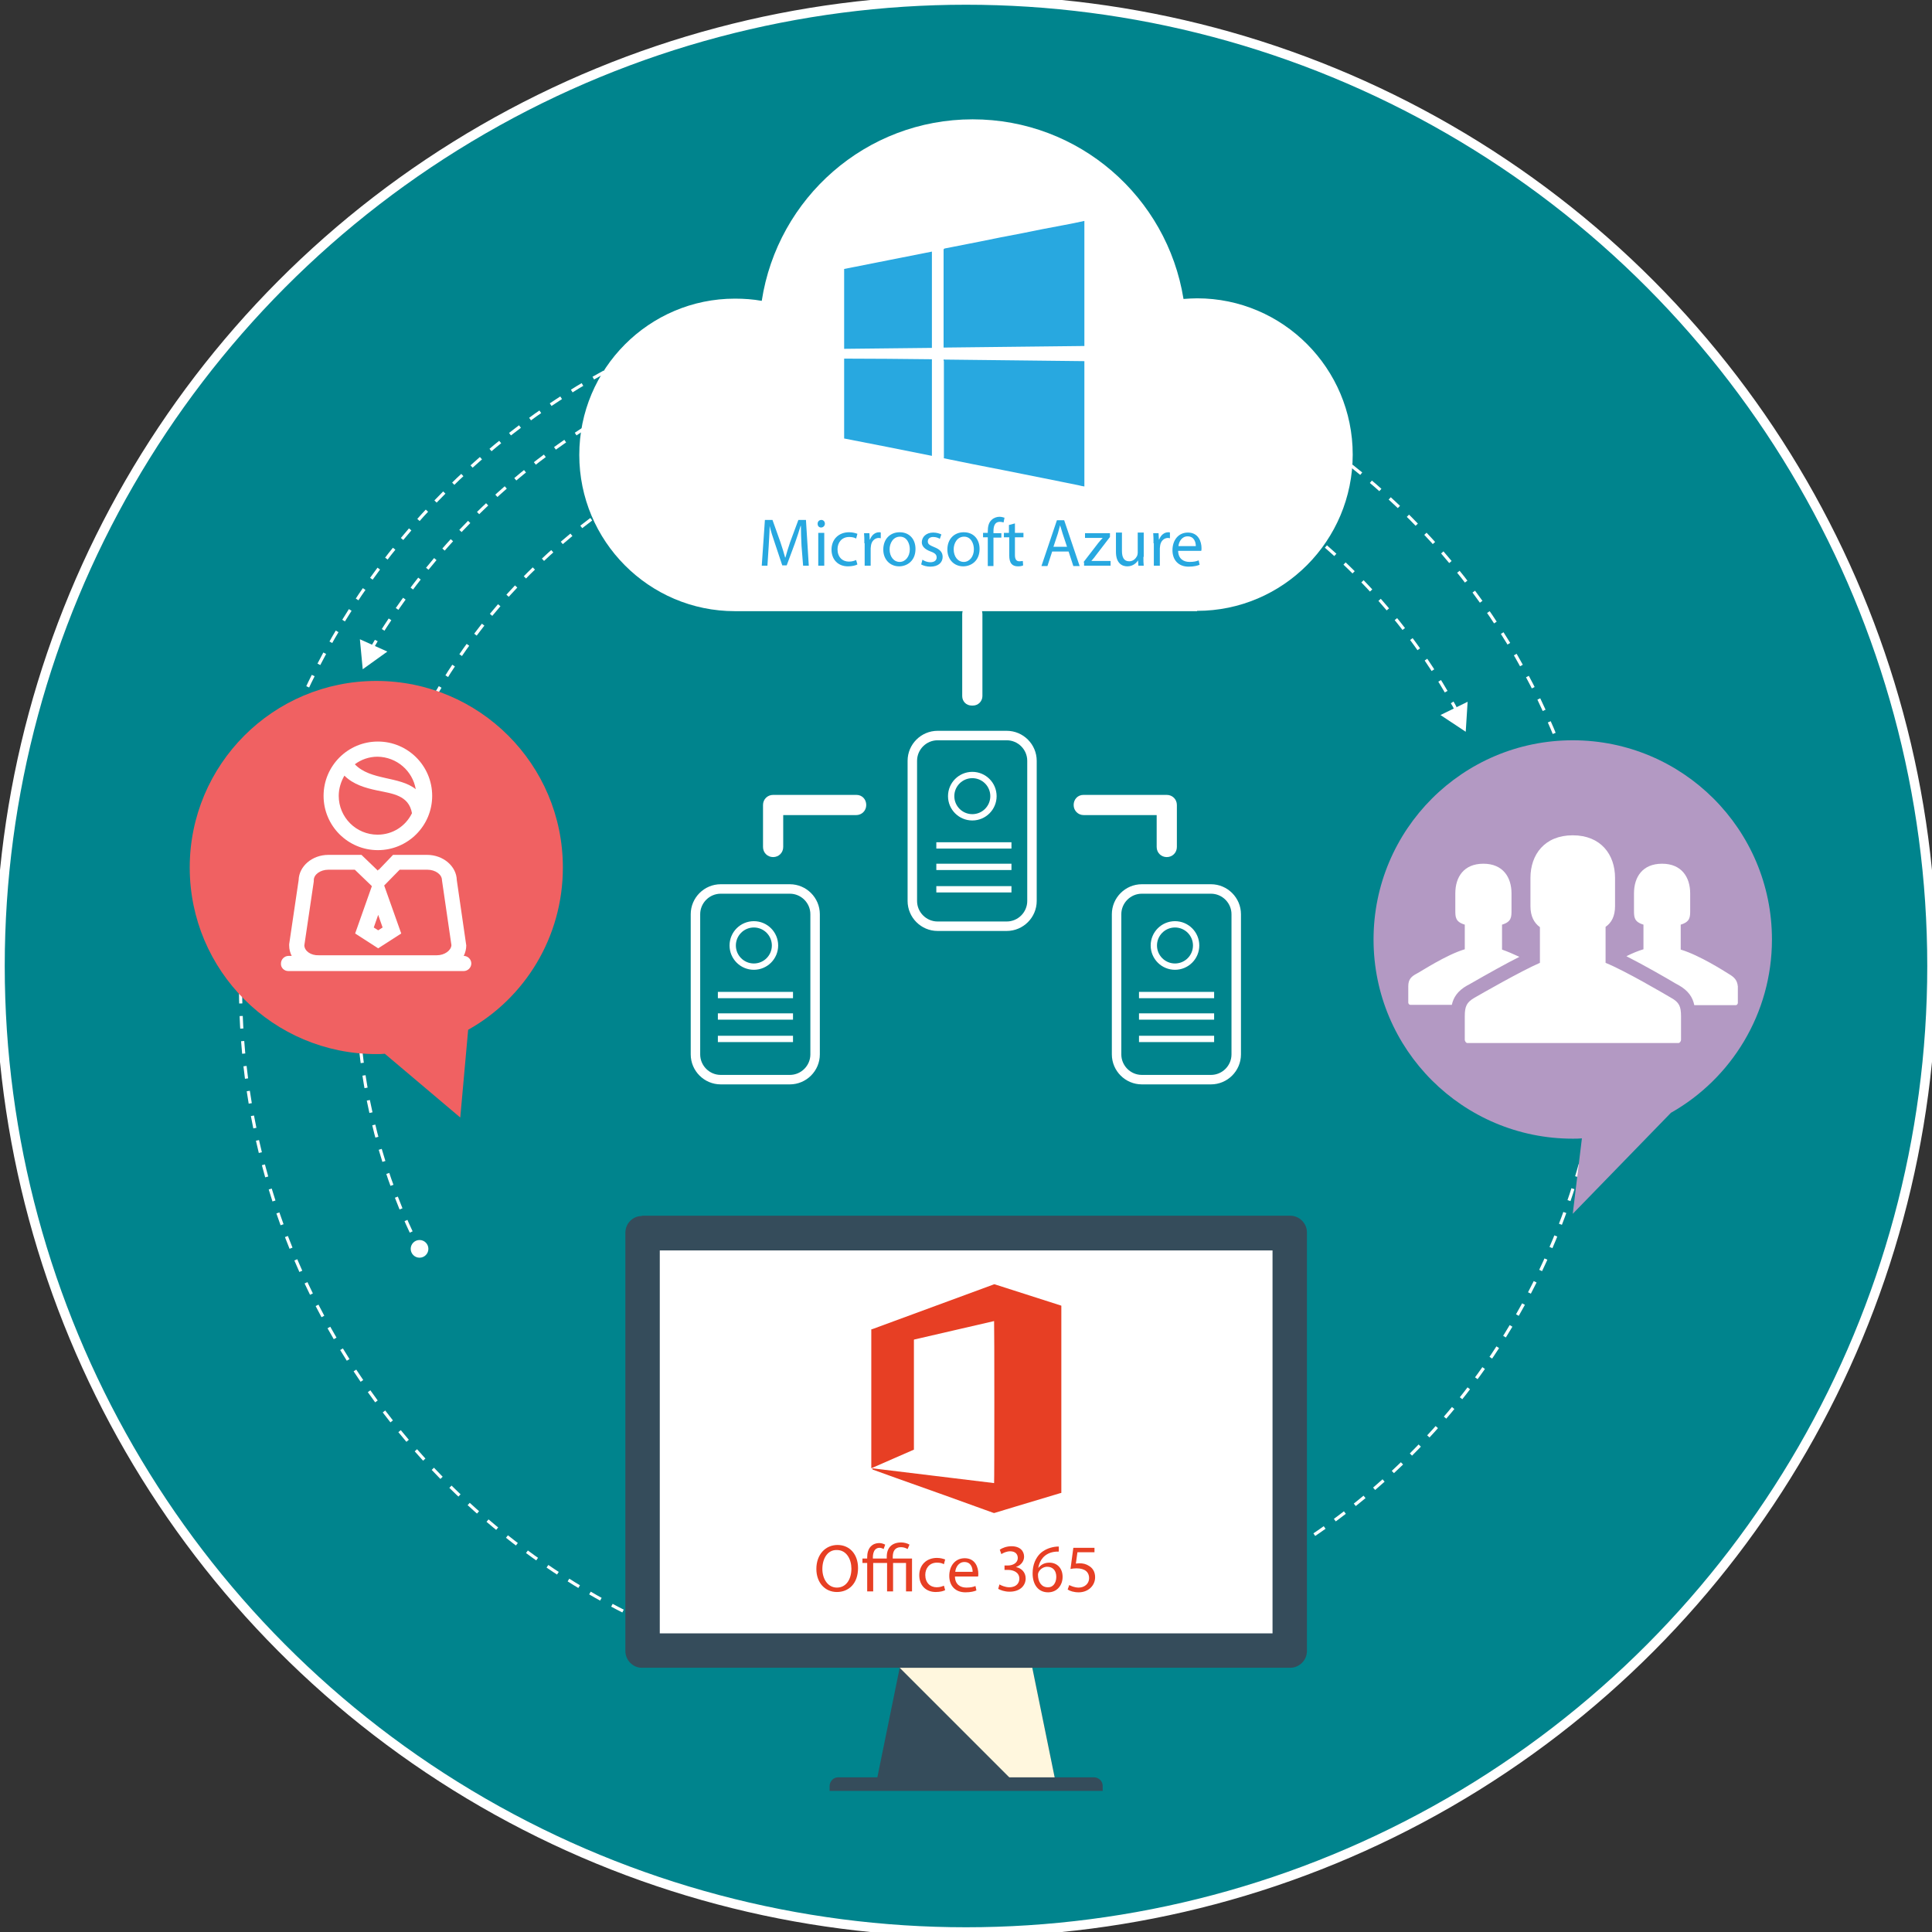 <?xml version="1.0" encoding="utf-8"?>
<!-- Generator: Adobe Illustrator 20.0.0, SVG Export Plug-In . SVG Version: 6.00 Build 0)  -->
<svg version="1.1" id="Layer_1" xmlns="http://www.w3.org/2000/svg" xmlns:xlink="http://www.w3.org/1999/xlink" x="0px" y="0px"
	 viewBox="0 0 612 612" style="enable-background:new 0 0 612 612;" xml:space="preserve">
<rect x="0" y="0" width="612" height="612" fill="#333333" stroke="none"/>
<style type="text/css">
	.st0{fill:#575756;}
	
		.st1{clip-path:url(#SVGID_4_);fill-rule:evenodd;clip-rule:evenodd;fill:#00848D;stroke:#FFFFFF;stroke-width:3;stroke-miterlimit:10;}
	.st2{fill:none;stroke:#FFFFFF;stroke-miterlimit:10;}
	.st3{fill:none;stroke:#FFFFFF;stroke-miterlimit:10;stroke-dasharray:3.979,3.979;}
	.st4{fill:none;stroke:#FFFFFF;stroke-miterlimit:10;stroke-dasharray:3.998,3.998;}
	.st5{fill:none;stroke:#FFFFFF;stroke-miterlimit:10;stroke-dasharray:3.982,3.982;}
	.st6{fill:#FFFFFF;}
	.st7{fill-rule:evenodd;clip-rule:evenodd;fill:#FFFFFF;}
	.st8{fill:#28A8E0;}
	.st9{fill:#B399C3;}
	.st10{fill:#354C5B;}
	.st11{fill:#FFF7DE;}
	.st12{fill:#E73F24;}
	.st13{fill:#00848D;stroke:#FFFFFF;stroke-width:3;stroke-miterlimit:10;}
	.st14{fill:none;stroke:#FFFFFF;stroke-width:2;stroke-miterlimit:10;}
	.st15{fill:#F06162;}
</style>
<path class="st0" d="M305.4,305.6l0,0.1c0,0.3,0.5,0.6,1.2,0.6"/>
<path class="st0" d="M305.4,306.4c0.7,0,1.2-0.3,1.2-0.6c0,0,0-0.1,0-0.1"/>
<g>
	<g>
		<g>
			<defs>
				<circle id="SVGID_1_" cx="306" cy="306" r="306"/>
			</defs>
			<clipPath id="SVGID_2_">
				<use xlink:href="#SVGID_1_"  style="overflow:visible;"/>
			</clipPath>
		</g>
		<g>
			<defs>
				<circle id="SVGID_3_" cx="306" cy="306" r="306"/>
			</defs>
			<use xlink:href="#SVGID_3_"  style="overflow:visible;fill:#00848D;"/>
			<clipPath id="SVGID_4_">
				<use xlink:href="#SVGID_3_"  style="overflow:visible;"/>
			</clipPath>
			<rect x="-28.2" y="-28.3" class="st1" width="668.4" height="668.4"/>
			<use xlink:href="#SVGID_3_"  style="overflow:visible;fill:none;stroke:#FFFFFF;stroke-width:3;stroke-miterlimit:10;"/>
		</g>
		<g>
			<defs>
				<circle id="SVGID_5_" cx="306" cy="306" r="306"/>
			</defs>
			<clipPath id="SVGID_6_">
				<use xlink:href="#SVGID_5_"  style="overflow:visible;"/>
			</clipPath>
		</g>
	</g>
	<g id="line_1_">
		<g>
			<g>
				<g>
					<path class="st2" d="M374.3,103.8c-0.6-0.2-1.3-0.5-1.9-0.7"/>
					<path class="st3" d="M368.6,101.9c-22.1-7.4-45.8-11.4-70.4-11.4c-122.6,0-222,99.4-222,222c0,89.9,53.4,167.3,130.2,202.2"/>
					<path class="st2" d="M208.3,515.5c0.6,0.3,1.2,0.5,1.8,0.8"/>
				</g>
			</g>
			<g>
				<g>
					<path class="st2" d="M461,224.3c-0.3-0.6-0.6-1.2-1-1.8"/>
					<path class="st4" d="M458.1,219.1c-32.1-54.8-91.7-91.6-159.8-91.6c-102.2,0-185.1,82.9-185.1,185.1c0,28.5,6.4,55.4,17.9,79.5
						"/>
					<path class="st2" d="M132,393.8c0.3,0.6,0.6,1.2,0.9,1.8"/>
				</g>
			</g>
			<g>
				<g>
					<path class="st2" d="M376,507.6c0.6-0.2,1.2-0.5,1.9-0.7"/>
					<path class="st5" d="M381.5,505.3c74.6-32.2,126.7-106.4,126.7-192.8c0-115.9-94-209.9-209.9-209.9
						c-75.1,0-140.9,39.4-178,98.6"/>
					<path class="st2" d="M119.2,202.9c-0.3,0.6-0.7,1.1-1,1.7"/>
				</g>
			</g>
		</g>
		<polygon class="st6" points="371.8,107.4 376.6,99.2 381.4,107.4 		"/>
		<polygon class="st6" points="456.3,226.5 464.9,222.3 464.3,231.8 		"/>
		<polygon class="st6" points="122.7,206.4 114.9,212 114,202.5 		"/>
		<circle class="st6" cx="210" cy="516.3" r="2.8"/>
		<circle class="st6" cx="132.9" cy="395.6" r="2.8"/>
		<circle class="st6" cx="375.5" cy="507.6" r="2.8"/>
	</g>
	<g>
		<path class="st7" d="M379.2,193.5c27.2,0,49.3-22.2,49.3-49.5c0-27.3-22.1-49.5-49.3-49.5c-1.4,0-2.9,0.1-4.3,0.2
			c-5.2-32.3-33.1-56.9-66.8-56.9c-33.8,0-61.8,24.9-66.8,57.5c-2.8-0.5-5.6-0.7-8.5-0.7c-27.2,0-49.3,22.2-49.3,49.5
			c0,27.3,22.1,49.5,49.3,49.5H379.2z"/>
		<g>
			<g>
				<path class="st8" d="M298.9,113.9c14.9,0.2,29.7,0.3,44.6,0.5c0,13.2,0,26.4,0,39.7c-0.6-0.1-1.2-0.2-1.9-0.4
					c-4-0.8-8-1.6-11.9-2.4c-3.8-0.8-7.7-1.5-11.5-2.3c-3.4-0.7-6.8-1.3-10.2-2c-2.5-0.5-4.9-1-7.4-1.5c-0.5-0.1-1-0.2-1.4-0.3
					c-0.2,0-0.3-0.1-0.2-0.3c0-0.1,0-0.2,0-0.2c0-10.1,0-20.2,0-30.3C298.9,114.2,298.9,114.1,298.9,113.9z"/>
				<path class="st8" d="M343.5,70c0,13.2,0,26.4,0,39.6c-14.8,0.2-29.7,0.3-44.6,0.5c0-0.2,0-0.3,0-0.4c0-10.2,0-20.3,0-30.5
					c0-0.3,0.1-0.4,0.4-0.5c3.7-0.7,7.5-1.5,11.2-2.2c4.4-0.9,8.8-1.8,13.2-2.6c4.4-0.9,8.9-1.8,13.3-2.6c2.1-0.4,4.2-0.8,6.4-1.3
					C343.4,70,343.5,70,343.5,70z"/>
				<path class="st8" d="M295.2,113.8c0,10.2,0,20.4,0,30.6c-9.3-1.9-18.6-3.7-27.8-5.5c0-8.5,0-16.9,0-25.3
					C276.6,113.6,285.9,113.7,295.2,113.8z"/>
				<path class="st8" d="M295.2,110.2c-9.3,0.1-18.5,0.2-27.8,0.3c0-8.5,0-16.9,0-25.3c9.3-1.8,18.5-3.7,27.8-5.5
					C295.2,89.9,295.2,100,295.2,110.2z"/>
			</g>
		</g>
		<g>
			<g>
				<path class="st8" d="M253.9,172.9c-0.1-2-0.2-4.4-0.2-6.3h-0.1c-0.5,1.7-1.1,3.5-1.8,5.5l-2.6,7h-1.4l-2.3-6.9
					c-0.7-2-1.3-3.9-1.7-5.6h0c0,1.8-0.2,4.2-0.3,6.4l-0.4,6.2h-1.8l1-14.5h2.4l2.5,7c0.6,1.8,1.1,3.4,1.5,4.9h0.1
					c0.4-1.5,0.9-3.1,1.5-4.9l2.6-7h2.4l0.9,14.5h-1.8L253.9,172.9z"/>
				<path class="st8" d="M261.3,165.9c0,0.6-0.5,1.2-1.2,1.2c-0.7,0-1.1-0.5-1.1-1.2c0-0.7,0.5-1.2,1.2-1.2
					C260.8,164.7,261.3,165.2,261.3,165.9z M259.2,179.2v-10.4h1.9v10.4H259.2z"/>
				<path class="st8" d="M271.6,178.8c-0.5,0.3-1.6,0.6-3,0.6c-3.1,0-5.2-2.1-5.2-5.3c0-3.2,2.2-5.5,5.6-5.5c1.1,0,2.1,0.3,2.6,0.5
					l-0.4,1.5c-0.5-0.3-1.2-0.5-2.2-0.5c-2.4,0-3.7,1.8-3.7,3.9c0,2.4,1.5,3.9,3.6,3.9c1.1,0,1.8-0.3,2.3-0.5L271.6,178.8z"/>
				<path class="st8" d="M273.8,172.1c0-1.2,0-2.3-0.1-3.2h1.7l0.1,2h0.1c0.5-1.4,1.6-2.3,2.9-2.3c0.2,0,0.4,0,0.5,0.1v1.8
					c-0.2,0-0.4-0.1-0.6-0.1c-1.3,0-2.3,1-2.5,2.4c0,0.3-0.1,0.6-0.1,0.9v5.5h-1.9V172.1z"/>
				<path class="st8" d="M290,173.9c0,3.8-2.7,5.5-5.2,5.5c-2.8,0-5-2.1-5-5.3c0-3.5,2.3-5.5,5.2-5.5C288,168.6,290,170.7,290,173.9
					z M281.8,174c0,2.3,1.3,4,3.2,4c1.8,0,3.2-1.7,3.2-4c0-1.8-0.9-4-3.1-4S281.8,172.1,281.8,174z"/>
				<path class="st8" d="M292.2,177.3c0.6,0.4,1.5,0.8,2.5,0.8c1.4,0,2-0.7,2-1.5c0-0.9-0.5-1.4-1.9-1.9c-1.9-0.7-2.8-1.7-2.8-2.9
					c0-1.7,1.4-3.1,3.6-3.1c1.1,0,2,0.3,2.6,0.6l-0.5,1.4c-0.4-0.3-1.2-0.6-2.1-0.6c-1.1,0-1.7,0.6-1.7,1.4c0,0.9,0.6,1.2,2,1.8
					c1.8,0.7,2.7,1.6,2.7,3.1c0,1.8-1.4,3.1-3.9,3.1c-1.1,0-2.2-0.3-2.9-0.7L292.2,177.3z"/>
				<path class="st8" d="M310.3,173.9c0,3.8-2.7,5.5-5.2,5.5c-2.8,0-5-2.1-5-5.3c0-3.5,2.3-5.5,5.2-5.5
					C308.3,168.6,310.3,170.7,310.3,173.9z M302.1,174c0,2.3,1.3,4,3.2,4c1.8,0,3.2-1.7,3.2-4c0-1.8-0.9-4-3.1-4
					S302.1,172.1,302.1,174z"/>
				<path class="st8" d="M312.9,179.2v-9h-1.5v-1.4h1.5v-0.5c0-1.5,0.3-2.8,1.2-3.6c0.7-0.7,1.7-1,2.5-1c0.7,0,1.2,0.2,1.6,0.3
					l-0.3,1.5c-0.3-0.1-0.7-0.2-1.2-0.2c-1.6,0-2,1.4-2,3v0.6h2.5v1.4h-2.5v9H312.9z"/>
				<path class="st8" d="M321.5,165.8v3h2.7v1.4h-2.7v5.6c0,1.3,0.4,2,1.4,2c0.5,0,0.9-0.1,1.1-0.1l0.1,1.4
					c-0.4,0.2-0.9,0.3-1.7,0.3c-0.9,0-1.6-0.3-2-0.8c-0.5-0.6-0.7-1.5-0.7-2.7v-5.7H318v-1.4h1.6v-2.5L321.5,165.8z"/>
				<path class="st8" d="M333.3,174.7l-1.5,4.6h-1.9l4.9-14.5h2.3l4.9,14.5h-2l-1.5-4.6H333.3z M338,173.2l-1.4-4.2
					c-0.3-0.9-0.5-1.8-0.8-2.6h0c-0.2,0.9-0.5,1.7-0.7,2.6l-1.4,4.2H338z"/>
				<path class="st8" d="M343.2,178.1l4.7-6.1c0.5-0.6,0.9-1.1,1.4-1.6v0h-5.6v-1.5h7.9l0,1.2l-4.6,6c-0.4,0.6-0.9,1.1-1.3,1.6v0
					h6.1v1.5h-8.4V178.1z"/>
				<path class="st8" d="M362.2,176.4c0,1.1,0,2,0.1,2.8h-1.7l-0.1-1.7h0c-0.5,0.8-1.6,1.9-3.4,1.9c-1.6,0-3.6-0.9-3.6-4.6v-6.1h1.9
					v5.8c0,2,0.6,3.3,2.3,3.3c1.3,0,2.1-0.9,2.5-1.7c0.1-0.3,0.2-0.6,0.2-1v-6.4h1.9V176.4z"/>
				<path class="st8" d="M365.4,172.1c0-1.2,0-2.3-0.1-3.2h1.7l0.1,2h0.1c0.5-1.4,1.6-2.3,2.9-2.3c0.2,0,0.4,0,0.5,0.1v1.8
					c-0.2,0-0.4-0.1-0.6-0.1c-1.3,0-2.3,1-2.5,2.4c0,0.3-0.1,0.6-0.1,0.9v5.5h-1.9V172.1z"/>
				<path class="st8" d="M373.2,174.4c0,2.6,1.7,3.6,3.6,3.6c1.4,0,2.2-0.2,2.9-0.5l0.3,1.4c-0.7,0.3-1.8,0.6-3.5,0.6
					c-3.2,0-5.1-2.1-5.1-5.2s1.8-5.6,4.9-5.6c3.4,0,4.3,3,4.3,4.9c0,0.4,0,0.7-0.1,0.9H373.2z M378.8,173c0-1.2-0.5-3.1-2.6-3.1
					c-1.9,0-2.8,1.8-2.9,3.1H378.8z"/>
			</g>
		</g>
	</g>
	<path class="st9" d="M561.3,297.6c0-34.9-28.3-63.1-63.1-63.1c-34.9,0-63.1,28.3-63.1,63.1c0,34.9,28.3,63.1,63.1,63.1
		c1,0,1.9,0,2.9-0.1l-2.9,23.9l31.1-32C548.4,341.7,561.3,321.1,561.3,297.6z"/>
	<g id="group_1_">
		<g>
			<path class="st6" d="M532.5,321.9c0,3.2,0,7.5,0,7.5c0,0.4-0.4,1-0.8,1h-66.9c-0.4,0-0.8-0.6-0.8-1c0,0,0-4.3,0-7.5
				c0-3.1,0.6-4.4,3-5.8c1.9-1.1,14.8-8.5,20.8-11.1v-11.3c-1.9-1.4-3-3.5-3-6.7c0-7.5,0-8.9,0-8.9c0-7.4,4.5-13.5,13.4-13.5
				c8.9,0,13.4,6.1,13.4,13.5v8.9c0,3.2-1.1,5.3-3,6.6V305c6.4,2.6,18.9,10,20.8,11.1C531.9,317.5,532.5,318.8,532.5,321.9z
				 M464.7,312.2l0.4-0.2c6.8-3.9,12.2-6.9,16.2-8.9c-1.9-0.9-3.8-1.7-5.5-2.3v-7.9c3-0.9,3-2.4,3-4.6V283c0-5.1-2.7-9.4-8.9-9.4
				c-6.2,0-8.9,4.2-8.9,9.4c0,0,0,0.1,0,5.3c0,2.2,0,3.7,3,4.6v7.8c-6,1.8-13.8,7-15.2,7.7c-1.7,0.9-2.7,1.8-2.7,4
				c0,2.2,0,5.2,0,5.2c0,0.3,0.3,0.7,0.6,0.7h13.2C460.4,316,461.7,313.9,464.7,312.2z M547.6,308.5c-1.3-0.8-9.2-5.9-15.2-7.7v-7.9
				c3-0.9,3-2.4,3-4.6V283c0-5.1-2.7-9.4-8.9-9.4c-6.2,0-8.9,4.2-8.9,9.4c0,0,0,0.1,0,5.3c0,2.2,0,3.7,3,4.6v7.8
				c-1.7,0.5-3.6,1.3-5.4,2.2c5.7,2.9,12.5,6.8,15.5,8.6l1.1,0.6c3,1.7,4.4,3.8,4.9,6.3h13.2c0.3,0,0.6-0.4,0.6-0.7c0,0,0-3,0-5.2
				C550.3,310.4,549.3,309.5,547.6,308.5z"/>
		</g>
	</g>
	<g>
		<g>
			<g>
				<polygon class="st10" points="334.1,563.1 277.9,563.1 285,528.3 327,528.3 				"/>
				<polygon class="st11" points="334.1,563.1 327,528.3 285,528.3 319.8,563.1 				"/>
				<path class="st10" d="M349.2,567.3h-86.4v-1.6c0-0.7,0.3-1.3,0.8-1.9c0.5-0.5,1.2-0.8,1.9-0.8h81.1c0.7,0,1.3,0.3,1.9,0.8
					c0.5,0.5,0.8,1.2,0.8,1.9V567.3z"/>
			</g>
			<path class="st10" d="M203.3,385.2c-2.9,0-5.2,2.4-5.2,5.3V523c0,2.9,2.4,5.3,5.2,5.3h205.4c2.9,0,5.3-2.4,5.3-5.3V390.4
				c0-2.9-2.4-5.3-5.3-5.3H203.3z"/>
			<rect x="209" y="396.1" class="st6" width="194.1" height="121.3"/>
		</g>
		<g>
			<g>
				<path class="st12" d="M276.2,465.1c12.9,1.6,25.8,3.1,38.7,4.7c0.1-0.2,0.1-50.8,0-51.3c0,0,0,0,0,0c0,0,0,0,0,0
					c0,0-0.1,0-0.1,0c-8.4,1.9-16.7,3.9-25.1,5.8c-0.1,0-0.1,0-0.2,0.1c0,0,0,0,0,0c0,0,0,0,0,0c0,0,0,0,0,0c0,0,0,0,0,0
					c0,0,0,0,0,0.1c0,0,0,0,0,0.1c0,11.5,0,22.9,0,34.4c0,0,0,0,0,0.1c0,0,0,0,0,0.1c-4.5,2-9,3.9-13.5,5.9c0-14.7,0-29.4,0-44
					c0.1,0,0.3-0.1,0.4-0.1c12.8-4.7,25.5-9.4,38.3-14.1c0.2-0.1,0.4-0.1,0.6,0c6.9,2.2,13.7,4.4,20.6,6.6c0.1,0,0.2,0.1,0.3,0.1
					c0,19.8,0,39.5,0,59.3c-0.1,0-0.2,0.1-0.4,0.1c-4.7,1.4-9.3,2.8-14,4.2c-2.2,0.7-4.4,1.3-6.6,2c-0.2,0.1-0.4,0.1-0.6,0
					c-10.2-3.7-20.5-7.4-30.7-11c-2.5-0.9-5-1.8-7.5-2.7C276.4,465.2,276.3,465.2,276.2,465.1C276.2,465.2,276.2,465.1,276.2,465.1z
					"/>
			</g>
		</g>
		<g>
			<g>
				<path class="st12" d="M271.8,496.7c0,5-3,7.6-6.7,7.6c-3.8,0-6.5-3-6.5-7.3c0-4.6,2.9-7.6,6.7-7.6
					C269.2,489.4,271.8,492.4,271.8,496.7z M260.5,497c0,3.1,1.7,5.9,4.6,5.9c3,0,4.6-2.7,4.6-6c0-2.9-1.5-5.9-4.6-5.9
					C262.1,490.9,260.5,493.8,260.5,497z"/>
				<path class="st12" d="M287.5,490.7c-0.5-0.3-1.2-0.6-2.1-0.6c-2,0-2.6,1.4-2.6,3.1v0.5h6.1v10.4h-1.9v-9h-4.1v9h-1.9v-9h-4.4v9
					h-1.9v-9h-1.5v-1.4h1.5v-0.4c0-1.3,0.3-2.6,1.2-3.5c0.6-0.6,1.5-1,2.7-1c0.7,0,1.4,0.3,1.8,0.5l-0.5,1.4
					c-0.3-0.2-0.8-0.4-1.3-0.4c-0.6,0-1,0.2-1.4,0.6c-0.5,0.6-0.7,1.5-0.7,2.4v0.4h4.4v-0.6c0-2.8,1.6-4.5,4.6-4.5
					c0.9,0,2,0.3,2.6,0.7L287.5,490.7z"/>
				<path class="st12" d="M299.4,503.7c-0.5,0.3-1.6,0.6-3,0.6c-3.1,0-5.2-2.1-5.2-5.3c0-3.2,2.2-5.5,5.6-5.5c1.1,0,2.1,0.3,2.6,0.5
					l-0.4,1.5c-0.5-0.3-1.2-0.5-2.2-0.5c-2.4,0-3.7,1.8-3.7,3.9c0,2.4,1.5,3.9,3.6,3.9c1.1,0,1.8-0.3,2.3-0.5L299.4,503.7z"/>
				<path class="st12" d="M302.5,499.3c0,2.6,1.7,3.6,3.6,3.6c1.4,0,2.2-0.2,2.9-0.5l0.3,1.4c-0.7,0.3-1.8,0.6-3.5,0.6
					c-3.2,0-5.1-2.1-5.1-5.2s1.8-5.6,4.9-5.6c3.4,0,4.3,3,4.3,4.9c0,0.4,0,0.7-0.1,0.9H302.5z M308.1,497.9c0-1.2-0.5-3.1-2.6-3.1
					c-1.9,0-2.8,1.8-2.9,3.1H308.1z"/>
				<path class="st12" d="M316.6,501.9c0.5,0.3,1.8,0.9,3.1,0.9c2.4,0,3.2-1.5,3.2-2.7c0-2-1.8-2.8-3.6-2.8h-1.1v-1.4h1.1
					c1.4,0,3.1-0.7,3.1-2.4c0-1.1-0.7-2.1-2.4-2.1c-1.1,0-2.2,0.5-2.8,0.9l-0.5-1.4c0.7-0.5,2.1-1.1,3.7-1.1c2.8,0,4,1.6,4,3.3
					c0,1.4-0.9,2.7-2.6,3.3v0c1.7,0.3,3.1,1.6,3.1,3.6c0,2.2-1.7,4.2-5.1,4.2c-1.6,0-2.9-0.5-3.6-0.9L316.6,501.9z"/>
				<path class="st12" d="M335.2,491.5c-0.4,0-0.9,0-1.4,0.1c-3,0.5-4.5,2.7-4.9,5h0.1c0.7-0.9,1.8-1.6,3.4-1.6
					c2.5,0,4.2,1.8,4.2,4.5c0,2.6-1.7,4.9-4.6,4.9c-3,0-4.9-2.3-4.9-6c0-2.8,1-4.9,2.4-6.3c1.2-1.1,2.7-1.8,4.5-2.1
					c0.6-0.1,1-0.1,1.4-0.1V491.5z M334.6,499.5c0-2-1.1-3.2-2.9-3.2c-1.1,0-2.2,0.7-2.7,1.7c-0.1,0.2-0.2,0.5-0.2,0.8
					c0,2.3,1.1,4,3.1,4C333.5,502.9,334.6,501.5,334.6,499.5z"/>
				<path class="st12" d="M346.6,491.7h-5.3l-0.5,3.6c0.3,0,0.6-0.1,1.1-0.1c1.1,0,2.1,0.2,3,0.8c1.1,0.6,2,1.8,2,3.6
					c0,2.7-2.2,4.8-5.2,4.8c-1.5,0-2.8-0.4-3.5-0.9l0.5-1.4c0.6,0.3,1.7,0.8,3,0.8c1.8,0,3.3-1.2,3.3-3c0-1.8-1.2-3.1-4-3.1
					c-0.8,0-1.4,0.1-1.9,0.2l0.9-6.7h6.7V491.7z"/>
			</g>
		</g>
	</g>
	<g>
		<path class="st6" d="M308.2,223.5h-0.4c-1.7,0-3-1.3-3-3v-26c0-1.7,1.3-3,3-3h0.4c1.7,0,3,1.3,3,3v26
			C311.2,222.1,309.9,223.5,308.2,223.5z"/>
		<path class="st6" d="M271.3,251.8h-25.6c-0.1,0-0.2,0-0.4,0c-0.1,0-0.2,0-0.4,0c-1.8,0-3.2,1.4-3.2,3.2v13.3
			c0,1.8,1.4,3.2,3.2,3.2c1.8,0,3.2-1.4,3.2-3.2v-10.1h23.1c1.8,0,3.2-1.4,3.2-3.2S273.1,251.8,271.3,251.8z"/>
		<path class="st6" d="M343.2,251.8h25.6c0.1,0,0.2,0,0.4,0c0.1,0,0.2,0,0.4,0c1.8,0,3.2,1.4,3.2,3.2v13.3c0,1.8-1.4,3.2-3.2,3.2
			c-1.8,0-3.2-1.4-3.2-3.2v-10.1h-23.1c-1.8,0-3.2-1.4-3.2-3.2S341.4,251.8,343.2,251.8z"/>
		<path class="st13" d="M318.9,293.4h-21.9c-4.4,0-8-3.6-8-8V241c0-4.4,3.6-8,8-8h21.9c4.4,0,8,3.6,8,8v44.4
			C326.9,289.8,323.3,293.4,318.9,293.4z"/>
		<path class="st13" d="M250.2,342h-21.9c-4.4,0-8-3.6-8-8v-44.4c0-4.4,3.6-8,8-8h21.9c4.4,0,8,3.6,8,8V334
			C258.2,338.4,254.6,342,250.2,342z"/>
		<path class="st13" d="M383.6,342h-21.9c-4.4,0-8-3.6-8-8v-44.4c0-4.4,3.6-8,8-8h21.9c4.4,0,8,3.6,8,8V334
			C391.6,338.4,388,342,383.6,342z"/>
		<g>
			<circle class="st14" cx="308" cy="252.2" r="6.7"/>
			<line class="st14" x1="296.6" y1="267.8" x2="320.4" y2="267.8"/>
			<line class="st14" x1="296.6" y1="274.6" x2="320.4" y2="274.6"/>
			<line class="st14" x1="296.6" y1="281.7" x2="320.4" y2="281.7"/>
		</g>
		<g>
			<circle class="st14" cx="238.8" cy="299.5" r="6.7"/>
			<line class="st14" x1="227.4" y1="315.2" x2="251.2" y2="315.2"/>
			<line class="st14" x1="227.4" y1="322" x2="251.2" y2="322"/>
			<line class="st14" x1="227.4" y1="329.1" x2="251.2" y2="329.1"/>
		</g>
		<g>
			<circle class="st14" cx="372.2" cy="299.5" r="6.7"/>
			<line class="st14" x1="360.8" y1="315.2" x2="384.6" y2="315.2"/>
			<line class="st14" x1="360.8" y1="322" x2="384.6" y2="322"/>
			<line class="st14" x1="360.8" y1="329.1" x2="384.6" y2="329.1"/>
		</g>
	</g>
	<path class="st15" d="M178.3,274.8c0-32.7-26.5-59.1-59.1-59.1c-32.7,0-59.1,26.5-59.1,59.1c0,32.7,26.5,59.1,59.1,59.1
		c0.9,0,1.8,0,2.7-0.1l23.9,20.2l2.5-27.8C166.2,316.2,178.3,296.9,178.3,274.8z"/>
	<g>
		<g>
			<path class="st6" d="M102.5,252.1c0,9.5,7.7,17.2,17.2,17.2c9.5,0,17.2-7.7,17.2-17.2c0-9.5-7.7-17.2-17.2-17.2
				C110.2,234.9,102.5,242.6,102.5,252.1z M119.6,264.4c-6.8,0-12.3-5.5-12.3-12.3c0-2.3,0.7-4.5,1.8-6.4c2.8,2.8,6.6,3.9,10.4,4.7
				c4.8,1,10,1.5,11,7.2c0,0,0,0,0,0C128.5,261.7,124.4,264.4,119.6,264.4z M131.7,250c-5.2-4.2-14.3-2.7-19.3-7.9
				c2-1.5,4.5-2.4,7.2-2.4C125.7,239.8,130.7,244.2,131.7,250z"/>
			<path class="st6" d="M91.3,307.6h9.6h37.4h8.6c1.3,0,2.4-1.1,2.4-2.4c0-1.3-1.1-2.4-2.4-2.4h0c0.5-1,0.8-2.2,0.8-3.3l-3-20.7
				c-0.1-4.4-4.3-8-9.4-8h-10.8l-4.6,4.8l-0.1-0.2l-0.1,0.4l0,0l-5.2-5H104c-5.1,0-9.3,3.6-9.4,8l-3,20.3l0,0.4
				c0,1.2,0.3,2.3,0.8,3.3h-1c-1.3,0-2.4,1.1-2.4,2.4C88.9,306.5,90,307.6,91.3,307.6z M121.2,293.8l-1.4,0.9l-1.4-0.9l1.4-4
				L121.2,293.8z M96.4,299.5l3-20.3l0-0.4c0-1.8,2.1-3.3,4.6-3.3h8.4l5.4,5.2l-5.3,15l7.3,4.7l7.3-4.7l-5.4-15.2l4.9-5h8.8
				c2.5,0,4.6,1.5,4.6,3.3l3,20.6c-0.1,1.7-2.2,3.2-4.6,3.2h-37.4C98.5,302.7,96.5,301.3,96.4,299.5z"/>
		</g>
	</g>
</g>
</svg>
